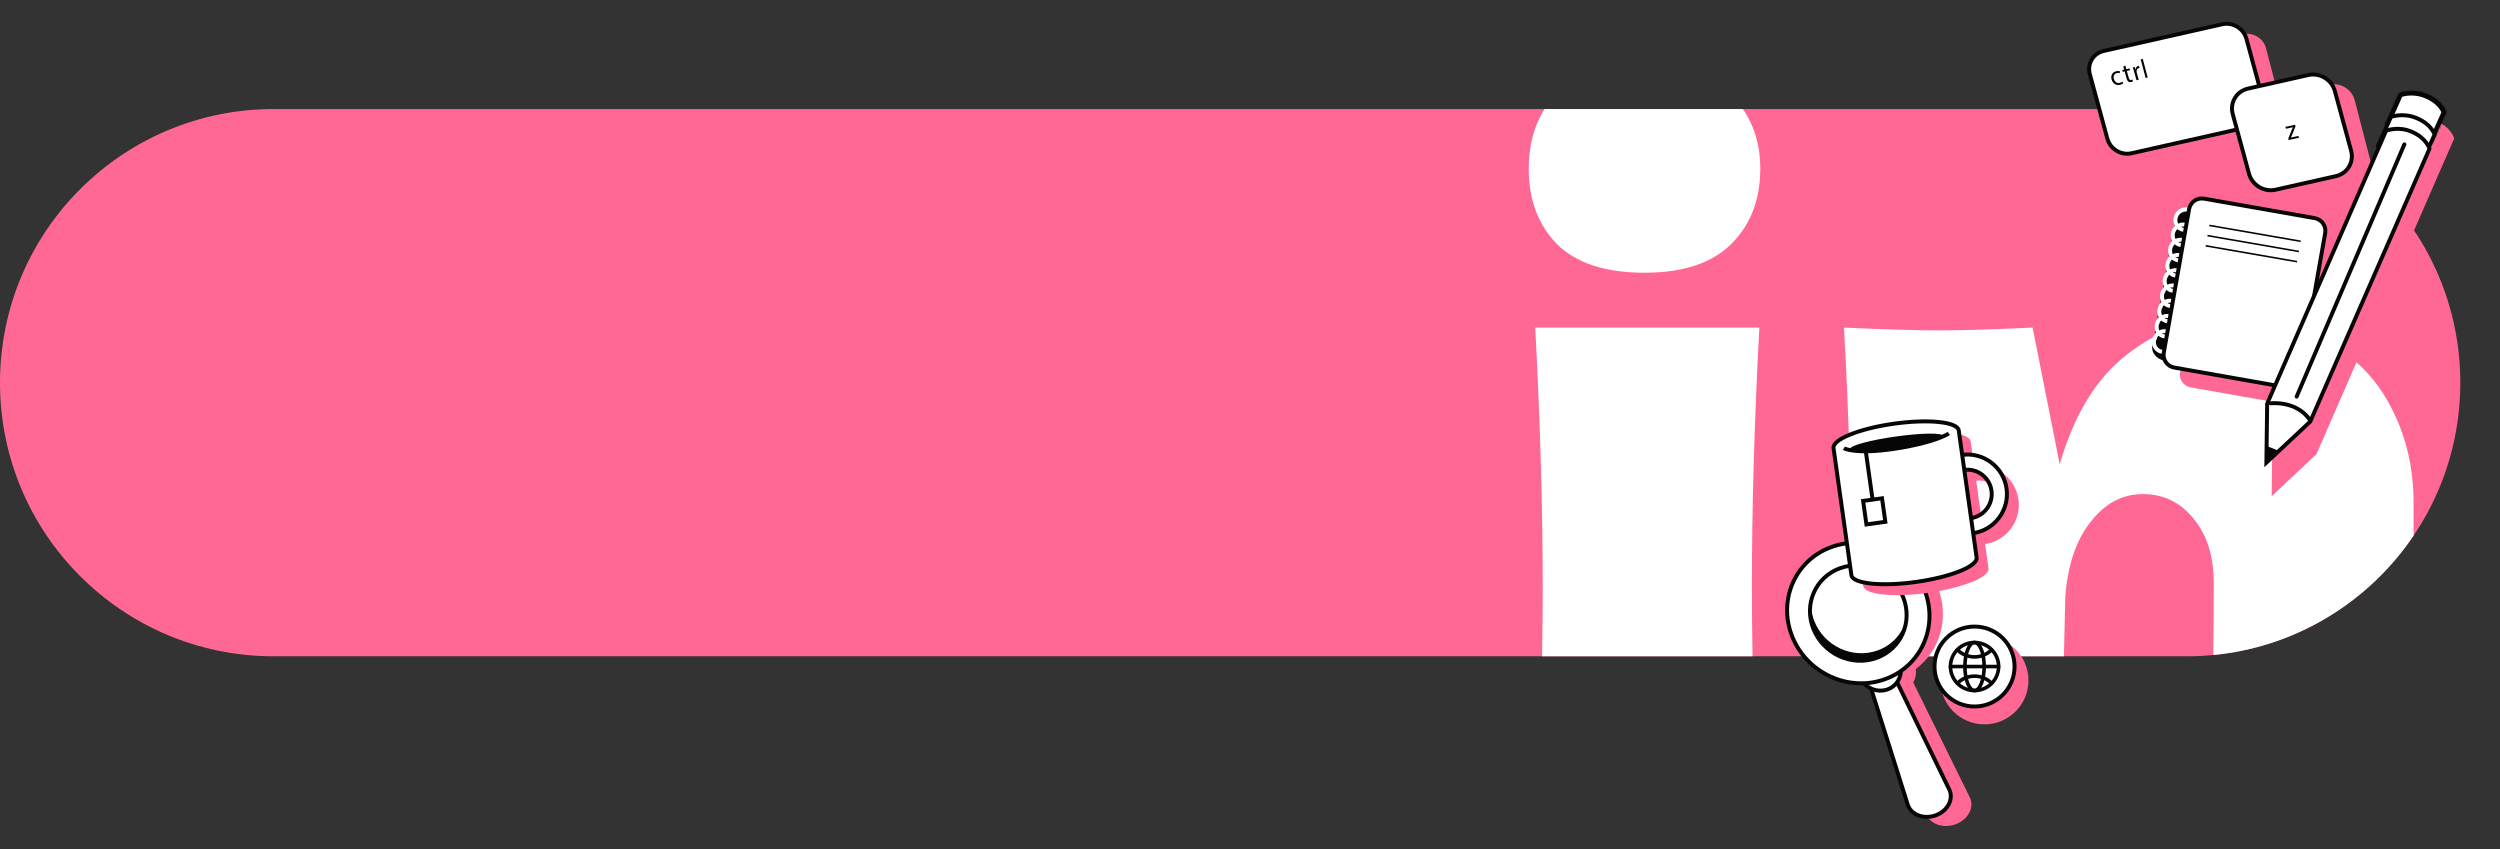 <svg width="1260" height="428" viewBox="0 0 1260 428" fill="none" xmlns="http://www.w3.org/2000/svg">
<rect x="0" y="0" width="1260" height="428" fill="#333333" stroke="none"/>
<path d="M0 192.868C0 116.705 61.742 54.963 137.905 54.963H1102.08C1178.24 54.963 1239.99 116.705 1239.99 192.868V192.868C1239.99 269.031 1178.24 330.773 1102.08 330.773H137.905C61.742 330.773 0 269.031 0 192.868V192.868Z" fill="#FF6895"/>
<path fill-rule="evenodd" clip-rule="evenodd" d="M784.596 122.92C794.322 132.608 809.067 137.452 828.833 137.452C848.284 137.452 862.873 132.608 872.599 122.92C882.325 113.232 887.188 100.575 887.188 84.95C887.188 73.497 884.262 63.501 878.409 54.963L778.428 54.963C773.128 63.463 770.478 73.458 770.478 84.95C770.478 100.575 775.184 113.232 784.596 122.92ZM883.275 330.773H777.195C777.423 318.397 777.537 306.928 777.537 296.365C777.537 257.301 776.282 213.549 773.772 165.109H886.717C884.207 211.674 882.952 255.426 882.952 296.365C882.952 307.129 883.06 318.599 883.275 330.773ZM1040.21 330.773H932.797C933.029 318.134 933.145 305.728 933.145 293.552C933.145 253.551 931.89 210.736 929.381 165.109C950.087 166.047 965.931 166.516 976.912 166.516C988.52 166.516 1004.36 166.047 1024.44 165.109L1038.09 234.019C1045.31 209.017 1056.6 190.579 1071.97 178.704C1087.35 166.516 1105.23 160.422 1125.62 160.422C1144.45 160.422 1160.76 164.641 1174.57 173.078C1188.37 181.204 1198.72 192.298 1205.63 206.361C1212.84 220.424 1216.45 236.206 1216.45 253.707V269.949C1194.02 303.16 1157.51 326.077 1115.48 330.13C1115.65 317.766 1115.74 305.729 1115.74 294.021C1115.74 280.27 1112.29 269.333 1105.39 261.207C1098.8 253.082 1090.33 249.019 1079.97 249.019C1069.62 249.019 1060.84 253.707 1053.62 263.082C1046.4 272.145 1042.17 284.646 1040.91 300.584C1040.6 312.328 1040.37 322.391 1040.21 330.773Z" fill="white"/>
<path d="M1108.53 121.847C1108.81 120.271 1108.15 118.702 1106.9 117.506C1108.48 116.811 1109.64 115.565 1109.92 113.985C1110.42 111.145 1107.9 108.33 1104.29 107.694C1100.68 107.058 1097.34 108.846 1096.84 111.686C1096.57 113.262 1097.22 114.831 1098.47 116.027C1096.89 116.722 1095.73 117.968 1095.46 119.548C1095.18 121.123 1095.83 122.693 1097.09 123.888C1095.5 124.583 1094.35 125.83 1094.07 127.41C1093.79 128.985 1094.45 130.555 1095.7 131.75C1094.11 132.445 1092.96 133.692 1092.68 135.271C1092.4 136.847 1093.06 138.416 1094.31 139.612C1092.72 140.307 1091.57 141.553 1091.29 143.133C1091.02 144.708 1091.67 146.278 1092.93 147.473C1091.34 148.168 1090.19 149.415 1089.91 150.995C1089.63 152.57 1090.28 154.14 1091.54 155.335C1089.95 156.03 1088.8 157.277 1088.52 158.856C1088.24 160.432 1088.9 162.001 1090.15 163.197C1088.56 163.892 1087.41 165.138 1087.13 166.718C1086.86 168.293 1087.51 169.863 1088.76 171.059C1087.18 171.753 1086.02 173 1085.75 174.58C1085.24 177.42 1087.77 180.235 1091.37 180.871C1094.98 181.507 1098.32 179.718 1098.82 176.883C1099.09 175.308 1098.44 173.738 1097.19 172.543C1098.77 171.848 1099.93 170.601 1100.2 169.021C1100.48 167.446 1099.83 165.876 1098.57 164.681C1100.16 163.986 1101.31 162.74 1101.59 161.16C1101.87 159.584 1101.21 158.015 1099.96 156.819C1101.55 156.125 1102.7 154.878 1102.98 153.298C1103.26 151.723 1102.6 150.153 1101.35 148.958C1102.94 148.263 1104.09 147.016 1104.37 145.436C1104.64 143.861 1103.99 142.291 1102.73 141.096C1104.32 140.401 1105.47 139.154 1105.75 137.575C1106.03 135.999 1105.38 134.43 1104.12 133.234C1105.71 132.54 1106.86 131.293 1107.14 129.713C1107.42 128.138 1106.76 126.568 1105.51 125.373C1107.1 124.673 1108.25 123.422 1108.53 121.847Z" fill="#060606" stroke="#060606" stroke-width="2" stroke-miterlimit="10"/>
<path d="M1159.82 205.062L1104.04 195.232C1100.5 194.61 1098.14 191.241 1098.77 187.71L1111.53 115.356C1112.16 111.825 1115.53 109.467 1119.06 110.089L1174.85 119.92C1178.38 120.542 1180.74 123.911 1180.12 127.442L1167.35 199.796C1166.73 203.326 1163.36 205.685 1159.82 205.062Z" fill="#FF6895"/>
<path d="M1100.39 115.812C1103.09 116.235 1105.74 114.274 1106.3 111.431C1106.87 108.588 1105.13 105.941 1102.43 105.518C1099.73 105.095 1097.08 107.056 1096.51 109.899C1095.95 112.741 1097.68 115.389 1100.39 115.812Z" stroke="white" stroke-width="2" stroke-miterlimit="10"/>
<path d="M1099.03 123.494C1101.74 123.917 1104.39 121.956 1104.95 119.113C1105.51 116.27 1103.78 113.623 1101.08 113.2C1098.37 112.777 1095.72 114.738 1095.16 117.581C1094.6 120.424 1096.33 123.071 1099.03 123.494Z" stroke="white" stroke-width="2" stroke-miterlimit="10"/>
<path d="M1097.68 131.178C1100.38 131.601 1103.03 129.64 1103.59 126.797C1104.16 123.954 1102.42 121.307 1099.72 120.884C1097.02 120.461 1094.37 122.422 1093.8 125.265C1093.24 128.108 1094.97 130.755 1097.68 131.178Z" stroke="white" stroke-width="2" stroke-miterlimit="10"/>
<path d="M1096.32 138.855C1099.03 139.278 1101.67 137.317 1102.24 134.474C1102.8 131.632 1101.07 128.984 1098.37 128.561C1095.66 128.138 1093.01 130.1 1092.45 132.942C1091.88 135.785 1093.62 138.432 1096.32 138.855Z" stroke="white" stroke-width="2" stroke-miterlimit="10"/>
<path d="M1094.97 146.54C1097.67 146.963 1100.32 145.001 1100.88 142.159C1101.45 139.316 1099.71 136.669 1097.01 136.246C1094.31 135.822 1091.66 137.784 1091.09 140.627C1090.53 143.469 1092.26 146.117 1094.97 146.54Z" stroke="white" stroke-width="2" stroke-miterlimit="10"/>
<path d="M1093.61 154.222C1096.31 154.645 1098.96 152.683 1099.53 149.841C1100.09 146.998 1098.36 144.351 1095.65 143.928C1092.95 143.505 1090.3 145.466 1089.74 148.309C1089.17 151.151 1090.91 153.799 1093.61 154.222Z" stroke="white" stroke-width="2" stroke-miterlimit="10"/>
<path d="M1092.26 161.9C1094.96 162.323 1097.61 160.362 1098.17 157.519C1098.74 154.676 1097 152.029 1094.3 151.606C1091.6 151.183 1088.95 153.144 1088.38 155.987C1087.82 158.83 1089.55 161.477 1092.26 161.9Z" stroke="white" stroke-width="2" stroke-miterlimit="10"/>
<path d="M1090.9 169.583C1093.6 170.006 1096.25 168.045 1096.82 165.202C1097.38 162.36 1095.65 159.712 1092.94 159.289C1090.24 158.866 1087.59 160.828 1087.03 163.67C1086.46 166.513 1088.2 169.16 1090.9 169.583Z" stroke="white" stroke-width="2" stroke-miterlimit="10"/>
<path d="M1089.54 177.262C1092.25 177.685 1094.9 175.723 1095.46 172.881C1096.03 170.038 1094.29 167.391 1091.59 166.967C1088.88 166.544 1086.24 168.506 1085.67 171.348C1085.11 174.191 1086.84 176.838 1089.54 177.262Z" stroke="white" stroke-width="2" stroke-miterlimit="10"/>
<path d="M1151.6 195.085L1095.82 185.256C1092.28 184.633 1089.92 181.265 1090.55 177.733L1103.31 105.38C1103.94 101.849 1107.31 99.49 1110.84 100.113L1166.63 109.943C1170.16 110.566 1172.52 113.934 1171.9 117.465L1159.13 189.819C1158.51 193.349 1155.14 195.708 1151.6 195.085Z" fill="white" stroke="#060606" stroke-width="2" stroke-miterlimit="10"/>
<path d="M1159.62 121.218L1113.55 113.212L1113.41 114.008L1159.47 122.014L1159.62 121.218Z" fill="#060606"/>
<path d="M1158.71 126.358L1112.64 118.352L1112.5 119.147L1158.57 127.153L1158.71 126.358Z" fill="#060606"/>
<path d="M1157.8 131.495L1111.74 123.49L1111.6 124.285L1157.66 132.291L1157.8 131.495Z" fill="#060606"/>
<path fill-rule="evenodd" clip-rule="evenodd" d="M1136.18 69.495L1082.61 82.086C1077.24 83.349 1071.79 80.185 1070.45 75.012L1062.2 43.131C1060.86 37.962 1064.13 32.745 1069.51 31.481L1129.94 17.276C1135.31 16.013 1140.75 19.177 1142.09 24.35L1148.37 48.588L1173.37 42.719C1179.3 41.327 1185.3 44.818 1186.78 50.516L1194.47 80.169C1195.95 85.865 1192.34 91.616 1186.41 93.009L1155.55 100.255C1149.62 101.647 1143.61 98.155 1142.13 92.458L1136.18 69.495Z" fill="#FF6895"/>
<path d="M1134.02 63.781L1074.31 77.243C1069 78.441 1063.53 75.144 1062.1 69.873L1053.27 37.394C1051.84 32.123 1054.98 26.885 1060.29 25.687L1120 12.224C1125.31 11.027 1130.78 14.324 1132.21 19.595L1141.04 52.078C1142.47 57.346 1139.33 62.584 1134.02 63.781Z" fill="white" stroke="#060606" stroke-width="2" stroke-miterlimit="10"/>
<path d="M1177.25 88.787L1146.9 95.619C1141.07 96.931 1135.06 93.312 1133.49 87.538L1125.3 57.485C1123.73 51.71 1127.19 45.962 1133.02 44.649L1163.36 37.818C1169.19 36.505 1175.2 40.124 1176.77 45.899L1184.96 75.952C1186.53 81.726 1183.08 87.474 1177.25 88.787Z" fill="white" stroke="#060606" stroke-width="2" stroke-miterlimit="10"/>
<path d="M1070.13 41.996C1069.87 42.225 1069.26 42.588 1068.4 42.774C1066.47 43.191 1064.83 42.117 1064.25 40.106C1063.67 38.081 1064.6 36.323 1066.69 35.872C1067.38 35.723 1068.04 35.769 1068.4 35.863L1068.4 36.844C1068.08 36.741 1067.6 36.686 1066.97 36.823C1065.5 37.14 1065.02 38.425 1065.41 39.797C1065.85 41.319 1067.07 42.051 1068.34 41.777C1069 41.634 1069.39 41.363 1069.68 41.143L1070.13 41.996Z" fill="#060606"/>
<path d="M1071.14 32.981L1071.66 34.846L1073.29 34.491L1073.54 35.39L1071.92 35.745L1072.9 39.247C1073.13 40.052 1073.48 40.461 1074.11 40.322C1074.4 40.258 1074.61 40.17 1074.74 40.098L1075.04 40.973C1074.85 41.114 1074.52 41.258 1074.08 41.353C1073.56 41.469 1073.08 41.387 1072.72 41.124C1072.3 40.846 1072.02 40.294 1071.81 39.53L1070.81 35.987L1069.84 36.199L1069.59 35.3L1070.56 35.088L1070.12 33.532L1071.14 32.981Z" fill="#060606"/>
<path d="M1075.54 35.982C1075.33 35.216 1075.13 34.56 1074.92 33.964L1075.91 33.747L1076.31 35.015L1076.36 35.004C1076.4 34.068 1076.93 33.367 1077.7 33.201C1077.83 33.173 1077.92 33.166 1078.03 33.171L1078.35 34.286C1078.22 34.285 1078.1 34.297 1077.95 34.331C1077.14 34.506 1076.75 35.261 1076.85 36.182C1076.87 36.349 1076.9 36.543 1076.95 36.745L1077.93 40.212L1076.81 40.457L1075.54 35.982V35.982Z" fill="#060606"/>
<path d="M1078.91 29.922L1079.96 29.68L1082.44 39.062L1081.39 39.305L1078.91 29.922Z" fill="#060606"/>
<path d="M1153.27 69.879L1155.07 65.372C1155.24 64.958 1155.42 64.588 1155.61 64.171L1155.6 64.144L1152.13 64.892L1151.85 63.925L1156.74 62.871L1156.95 63.623L1155.18 68.067C1155.02 68.492 1154.84 68.876 1154.65 69.279L1154.66 69.306L1158.41 68.498L1158.69 69.451L1153.47 70.574L1153.27 69.879V69.879Z" fill="#060606"/>
<path d="M965.559 337.223C977.789 328.003 982.741 311.35 976.601 295.924C969.096 277.067 947.863 267.207 929.172 273.899C910.481 280.591 901.414 301.299 908.92 320.156C915.056 335.575 930.378 344.977 945.982 344.233C947.229 346.007 948.941 347.362 950.869 348.186L970.739 410.284C972.755 415.349 979.37 417.67 985.518 415.469C991.666 413.267 995.014 407.38 992.998 402.315L964.275 343.97C965.424 341.975 965.895 339.616 965.559 337.223Z" fill="#FF6895"/>
<path d="M975.586 410.927C969.784 413.027 963.541 410.811 961.642 405.979L941.179 341.212C939.28 336.38 938.182 332.638 943.984 330.539C949.786 328.439 951.001 332.368 952.901 337.2L982.648 398.37C984.544 403.211 981.381 408.83 975.586 410.927Z" fill="white" stroke="#060606" stroke-width="2" stroke-miterlimit="10"/>
<path d="M951.302 347.474C956.784 345.523 959.443 339.488 957.24 333.994C955.037 328.5 948.807 325.627 943.324 327.578C937.841 329.528 935.182 335.564 937.385 341.058C939.588 346.552 945.819 349.425 951.302 347.474Z" fill="white" stroke="#060606" stroke-width="2" stroke-miterlimit="10"/>
<path d="M949.953 342.343C968.337 335.803 977.253 315.566 969.866 297.143C962.48 278.721 941.588 269.089 923.204 275.63C904.82 282.17 895.905 302.407 903.291 320.83C910.678 339.252 931.569 348.884 949.953 342.343Z" fill="white" stroke="#060606" stroke-width="2" stroke-miterlimit="10"/>
<path d="M945.661 331.637C958.144 327.195 964.198 313.454 959.182 300.945C954.166 288.435 939.981 281.895 927.497 286.336C915.014 290.778 908.961 304.519 913.976 317.028C918.992 329.537 933.177 336.078 945.661 331.637Z" fill="white" stroke="#060606" stroke-width="2" stroke-miterlimit="10"/>
<path d="M946.275 327.83C933.742 332.289 919.503 325.723 914.467 313.163C912.866 309.171 912.391 305.06 912.889 301.152C911.401 306.102 911.536 311.627 913.665 316.937C918.7 329.497 932.94 336.063 945.473 331.603C954.022 328.561 959.562 321.174 960.625 312.801C958.59 319.568 953.51 325.255 946.275 327.83Z" fill="#060606"/>
<path d="M1000.16 363.572C1011.58 363.572 1020.84 354.33 1020.84 342.925C1020.84 331.52 1011.58 322.278 1000.16 322.278C988.748 322.278 979.489 331.52 979.489 342.925C979.489 354.33 988.748 363.572 1000.16 363.572Z" fill="#FF6895" stroke="#FF6895" stroke-width="3"/>
<path d="M995.164 356.077C1006.3 356.077 1015.34 347.058 1015.34 335.93C1015.34 324.802 1006.3 315.783 995.164 315.783C984.023 315.783 974.989 324.802 974.989 335.93C974.989 347.058 984.023 356.077 995.164 356.077Z" fill="white" stroke="#060606" stroke-width="2"/>
<path fill-rule="evenodd" clip-rule="evenodd" d="M982.118 335.93C982.118 328.736 987.959 322.905 995.163 322.905C1002.37 322.905 1008.21 328.736 1008.21 335.93C1008.21 343.124 1002.37 348.956 995.163 348.956C987.959 348.956 982.118 343.124 982.118 335.93ZM995.163 324.722C988.964 324.722 983.939 329.74 983.939 335.93C983.939 342.12 988.964 347.139 995.163 347.139C1001.36 347.139 1006.39 342.12 1006.39 335.93C1006.39 329.74 1001.36 324.722 995.163 324.722Z" fill="#060606"/>
<path fill-rule="evenodd" clip-rule="evenodd" d="M982.118 335.93C982.118 335.428 982.526 335.021 983.028 335.021H1007.3C1007.8 335.021 1008.21 335.428 1008.21 335.93C1008.21 336.432 1007.8 336.839 1007.3 336.839H983.028C982.526 336.839 982.118 336.432 982.118 335.93Z" fill="#060606"/>
<path fill-rule="evenodd" clip-rule="evenodd" d="M992.612 324.141C993.3 323.415 994.162 322.905 995.163 322.905C996.164 322.905 997.025 323.415 997.713 324.141C998.399 324.866 998.975 325.865 999.44 327.025C1000.37 329.349 1000.93 332.498 1000.93 335.93C1000.93 339.362 1000.37 342.511 999.44 344.836C998.975 345.996 998.399 346.995 997.713 347.72C997.025 348.446 996.164 348.956 995.163 348.956C994.162 348.956 993.3 348.446 992.612 347.72C991.926 346.995 991.35 345.996 990.886 344.836C989.954 342.511 989.399 339.362 989.399 335.93C989.399 332.498 989.954 329.349 990.886 327.025C991.35 325.865 991.926 324.866 992.612 324.141ZM992.576 327.7C991.75 329.761 991.219 332.67 991.219 335.93C991.219 339.19 991.75 342.1 992.576 344.161C992.989 345.194 993.459 345.969 993.935 346.471C994.408 346.971 994.823 347.139 995.163 347.139C995.502 347.139 995.917 346.971 996.391 346.471C996.866 345.969 997.336 345.194 997.75 344.161C998.575 342.1 999.106 339.19 999.106 335.93C999.106 332.67 998.575 329.761 997.75 327.7C997.336 326.667 996.866 325.892 996.391 325.39C995.917 324.89 995.502 324.722 995.163 324.722C994.823 324.722 994.408 324.89 993.935 325.39C993.459 325.892 992.989 326.667 992.576 327.7Z" fill="#060606"/>
<path fill-rule="evenodd" clip-rule="evenodd" d="M985.939 326.892C986.294 326.537 986.871 326.537 987.226 326.892C989.258 328.921 992.063 330.175 995.163 330.175C998.262 330.175 1001.07 328.921 1003.1 326.892C1003.45 326.537 1004.03 326.537 1004.39 326.892C1004.74 327.247 1004.74 327.822 1004.39 328.177C1002.03 330.533 998.764 331.992 995.163 331.992C991.561 331.992 988.298 330.533 985.939 328.177C985.584 327.822 985.584 327.247 985.939 326.892Z" fill="#060606"/>
<path fill-rule="evenodd" clip-rule="evenodd" d="M985.939 343.684C988.298 341.327 991.561 339.868 995.163 339.868C998.764 339.868 1002.03 341.327 1004.39 343.684C1004.74 344.038 1004.74 344.614 1004.39 344.969C1004.03 345.324 1003.45 345.324 1003.1 344.969C1001.07 342.939 998.262 341.686 995.163 341.686C992.063 341.686 989.258 342.939 987.226 344.969C986.871 345.324 986.294 345.324 985.939 344.969C985.584 344.614 985.584 344.038 985.939 343.684Z" fill="#060606"/>
<path d="M1017.29 251.726C1015.77 240.882 1005.78 233.316 994.937 234.74L993.206 222.436C992.598 218.109 977.977 216.589 960.547 219.037C943.118 221.484 929.482 226.974 930.091 231.301L939.022 294.809C939.075 295.187 939.075 295.187 939.103 295.38C939.711 299.707 954.332 301.228 971.762 298.78C989.191 296.332 1002.83 290.843 1002.22 286.516C1002.19 286.322 1002.2 286.25 1002.14 285.944L1000.49 274.212C1011.31 272.594 1018.82 262.57 1017.29 251.726ZM1009.71 252.791C1010.65 259.449 1006.05 265.606 999.422 266.635L996.002 242.317C1002.66 241.481 1008.77 246.133 1009.71 252.791Z" fill="#FF6895"/>
<path d="M988.764 229.269C977.853 230.801 970.249 240.883 971.782 251.784C973.315 262.685 983.405 270.282 994.316 268.749C1005.23 267.217 1012.83 257.136 1011.3 246.234C1009.76 235.333 999.675 227.737 988.764 229.269ZM993.25 261.168C986.529 262.112 980.31 257.434 979.365 250.715C978.421 244 983.103 237.786 989.829 236.841C996.549 235.898 1002.77 240.576 1003.71 247.295C1004.66 254.014 999.975 260.224 993.25 261.168Z" fill="white" stroke="#060606" stroke-width="2" stroke-miterlimit="10"/>
<path d="M987.211 216.944C986.602 212.617 971.981 211.097 954.551 213.545C937.118 215.993 923.482 221.482 924.091 225.809L933.022 289.317C933.075 289.696 933.075 289.696 933.103 289.889C933.711 294.216 948.332 295.737 965.762 293.289C983.191 290.841 996.827 285.352 996.218 281.025C996.191 280.831 996.199 280.758 996.138 280.453L987.206 216.945L987.211 216.944Z" fill="white" stroke="#060606" stroke-width="2" stroke-miterlimit="10"/>
<path d="M956.277 225.939C969.204 224.123 979.497 221.323 979.266 219.684C979.036 218.045 968.369 218.188 955.442 220.004C942.516 221.819 932.223 224.62 932.453 226.259C932.684 227.898 943.35 227.754 956.277 225.939Z" fill="#060606"/>
<path d="M929.327 225.9C929.327 225.9 934.785 229.25 955.226 226.132C975.667 223.015 982.21 218.473 982.21 218.473" stroke="#060606" stroke-width="2" stroke-miterlimit="10"/>
<path d="M940.355 227.458L943.757 251.644" stroke="#060606" stroke-width="2" stroke-miterlimit="10"/>
<path d="M949.353 251.741L939.833 253.078L941.5 264.934L951.02 263.597L949.353 251.741Z" fill="#060606"/>
<path d="M948.535 251.125L939.015 252.462L940.682 264.317L950.202 262.98L948.535 251.125Z" fill="white" stroke="#060606" stroke-width="2" stroke-miterlimit="10"/>
<path d="M1214.6 60.48L1145.31 219.672L1144.91 250.09L1167.47 228.927L1236.9 69.795C1236.9 69.795 1235.54 64.158 1227.62 60.849C1220.55 57.903 1214.6 60.48 1214.6 60.48Z" fill="#FF6895"/>
<path d="M1203.74 61.931L1209.99 47.933C1211.57 47.429 1216.65 46.163 1222.45 48.523C1228.99 51.188 1231.05 55.351 1231.54 56.628L1225.25 70.69L1203.74 61.931Z" fill="white" stroke="#060606" stroke-width="2"/>
<mask id="path-49-inside-1_268_861" fill="white">
<path d="M1222.76 47.867C1229.96 50.783 1231.92 55.557 1232.27 56.586L1225.53 71.559L1202.83 62.366L1209.54 47.422C1210.75 46.989 1216.35 45.271 1222.76 47.867ZM1223.03 47.274C1215.48 44.219 1209.11 46.935 1209.11 46.935L1202.02 62.743L1225.8 72.378L1232.91 56.576C1232.91 56.576 1231.48 50.699 1223.03 47.274Z"/>
</mask>
<path d="M1222.76 47.867C1229.96 50.783 1231.92 55.557 1232.27 56.586L1225.53 71.559L1202.83 62.366L1209.54 47.422C1210.75 46.989 1216.35 45.271 1222.76 47.867ZM1223.03 47.274C1215.48 44.219 1209.11 46.935 1209.11 46.935L1202.02 62.743L1225.8 72.378L1232.91 56.576C1232.91 56.576 1231.48 50.699 1223.03 47.274Z" fill="#060606"/>
<path d="M1232.27 56.586L1234.1 57.333L1234.41 56.645L1234.18 55.942L1232.27 56.586ZM1225.53 71.559L1224.72 73.364L1226.55 74.108L1227.36 72.305L1225.53 71.559ZM1202.83 62.366L1201 61.621L1200.19 63.427L1202.02 64.171L1202.83 62.366ZM1209.54 47.422L1208.89 45.591L1208.06 45.888L1207.7 46.678L1209.54 47.422ZM1209.11 46.935L1208.35 45.149L1207.6 45.466L1207.28 46.19L1209.11 46.935ZM1202.02 62.743L1200.18 61.999L1199.37 63.805L1201.21 64.549L1202.02 62.743ZM1225.8 72.378L1224.99 74.184L1226.83 74.927L1227.64 73.124L1225.8 72.378ZM1232.91 56.576L1234.75 57.322L1234.75 57.32L1232.91 56.576ZM1221.95 49.673C1228.49 52.322 1230.14 56.578 1230.35 57.231L1234.18 55.942C1233.71 54.537 1231.43 49.244 1223.57 46.061L1221.95 49.673ZM1230.43 55.84L1223.69 70.812L1227.36 72.305L1234.1 57.333L1230.43 55.84ZM1226.34 69.753L1203.64 60.56L1202.02 64.171L1224.72 73.364L1226.34 69.753ZM1204.67 63.11L1211.38 48.167L1207.7 46.678L1201 61.621L1204.67 63.11ZM1210.19 49.254C1211.19 48.897 1216.21 47.347 1221.95 49.673L1223.57 46.061C1216.5 43.195 1210.32 45.081 1208.89 45.591L1210.19 49.254ZM1223.84 45.468C1219.68 43.786 1215.85 43.692 1213.05 44.02C1211.65 44.183 1210.51 44.453 1209.7 44.687C1209.29 44.804 1208.97 44.913 1208.74 44.995C1208.63 45.036 1208.54 45.071 1208.47 45.098C1208.44 45.111 1208.41 45.122 1208.39 45.13C1208.38 45.135 1208.37 45.139 1208.36 45.142C1208.36 45.143 1208.36 45.145 1208.35 45.146C1208.35 45.146 1208.35 45.147 1208.35 45.147C1208.35 45.148 1208.35 45.148 1208.35 45.148C1208.35 45.148 1208.35 45.149 1209.11 46.935C1209.88 48.72 1209.88 48.721 1209.88 48.721C1209.88 48.721 1209.88 48.721 1209.88 48.722C1209.88 48.722 1209.88 48.722 1209.88 48.722C1209.88 48.723 1209.88 48.724 1209.88 48.724C1209.87 48.724 1209.87 48.724 1209.88 48.723C1209.88 48.722 1209.89 48.718 1209.9 48.712C1209.93 48.7 1209.99 48.68 1210.06 48.653C1210.21 48.599 1210.45 48.519 1210.76 48.429C1211.38 48.249 1212.3 48.031 1213.43 47.898C1215.71 47.631 1218.82 47.706 1222.22 49.08L1223.84 45.468ZM1207.28 46.19L1200.18 61.999L1203.86 63.488L1210.95 47.679L1207.28 46.19ZM1201.21 64.549L1224.99 74.184L1226.61 70.572L1202.83 60.938L1201.21 64.549ZM1227.64 73.124L1234.75 57.322L1231.08 55.83L1223.97 71.632L1227.64 73.124ZM1232.91 56.576C1234.87 56.081 1234.87 56.08 1234.87 56.078C1234.87 56.078 1234.87 56.077 1234.87 56.076C1234.87 56.075 1234.87 56.073 1234.87 56.071C1234.87 56.067 1234.86 56.063 1234.86 56.059C1234.86 56.05 1234.86 56.04 1234.86 56.029C1234.85 56.005 1234.84 55.977 1234.83 55.942C1234.81 55.874 1234.78 55.784 1234.75 55.674C1234.67 55.455 1234.56 55.157 1234.41 54.797C1234.09 54.078 1233.58 53.112 1232.77 52.037C1231.16 49.875 1228.41 47.322 1223.84 45.468L1222.22 49.08C1226.09 50.651 1228.29 52.749 1229.5 54.382C1230.12 55.204 1230.49 55.921 1230.71 56.411C1230.82 56.656 1230.89 56.844 1230.92 56.96C1230.94 57.017 1230.96 57.057 1230.96 57.076C1230.96 57.086 1230.96 57.09 1230.96 57.09C1230.96 57.089 1230.96 57.088 1230.96 57.085C1230.96 57.083 1230.96 57.081 1230.96 57.079C1230.96 57.078 1230.96 57.077 1230.96 57.075C1230.96 57.075 1230.96 57.074 1230.96 57.073C1230.96 57.072 1230.96 57.071 1232.91 56.576Z" fill="#060606" mask="url(#path-49-inside-1_268_861)"/>
<path d="M1220.56 82.233L1198.59 73.325L1205.04 58.925C1205.2 58.871 1205.42 58.803 1205.67 58.731C1206.34 58.541 1207.31 58.315 1208.51 58.179C1210.92 57.907 1214.21 57.997 1217.8 59.449C1221.86 61.094 1224.2 63.301 1225.52 65.06C1226.19 65.943 1226.6 66.719 1226.84 67.263C1226.94 67.476 1227 67.653 1227.05 67.787L1220.56 82.233ZM1204.68 59.059C1204.68 59.06 1204.68 59.059 1204.68 59.059L1204.68 59.059Z" fill="white" stroke="#060606" stroke-width="2"/>
<path d="M1142.65 203.427L1202.59 65.89C1203.45 65.564 1208.96 63.661 1215.32 66.317C1222.47 69.297 1224.22 74.229 1224.46 74.99L1164.36 212.484L1142.26 233.17L1142.65 203.427Z" fill="white" stroke="#060606" stroke-width="2"/>
<path d="M1142.68 233.569L1142.77 224.896L1149.1 227.484L1142.68 233.569Z" fill="#060606"/>
<path d="M1144.39 203.279C1144.39 203.279 1157.26 201.689 1164.11 211.538" stroke="#060606" stroke-width="2" stroke-miterlimit="10" stroke-linecap="round" stroke-linejoin="round"/>
<path d="M1157.51 199.883L1211.8 72.761" stroke="#060606" stroke-width="2" stroke-miterlimit="10" stroke-linecap="round"/>
</svg>
